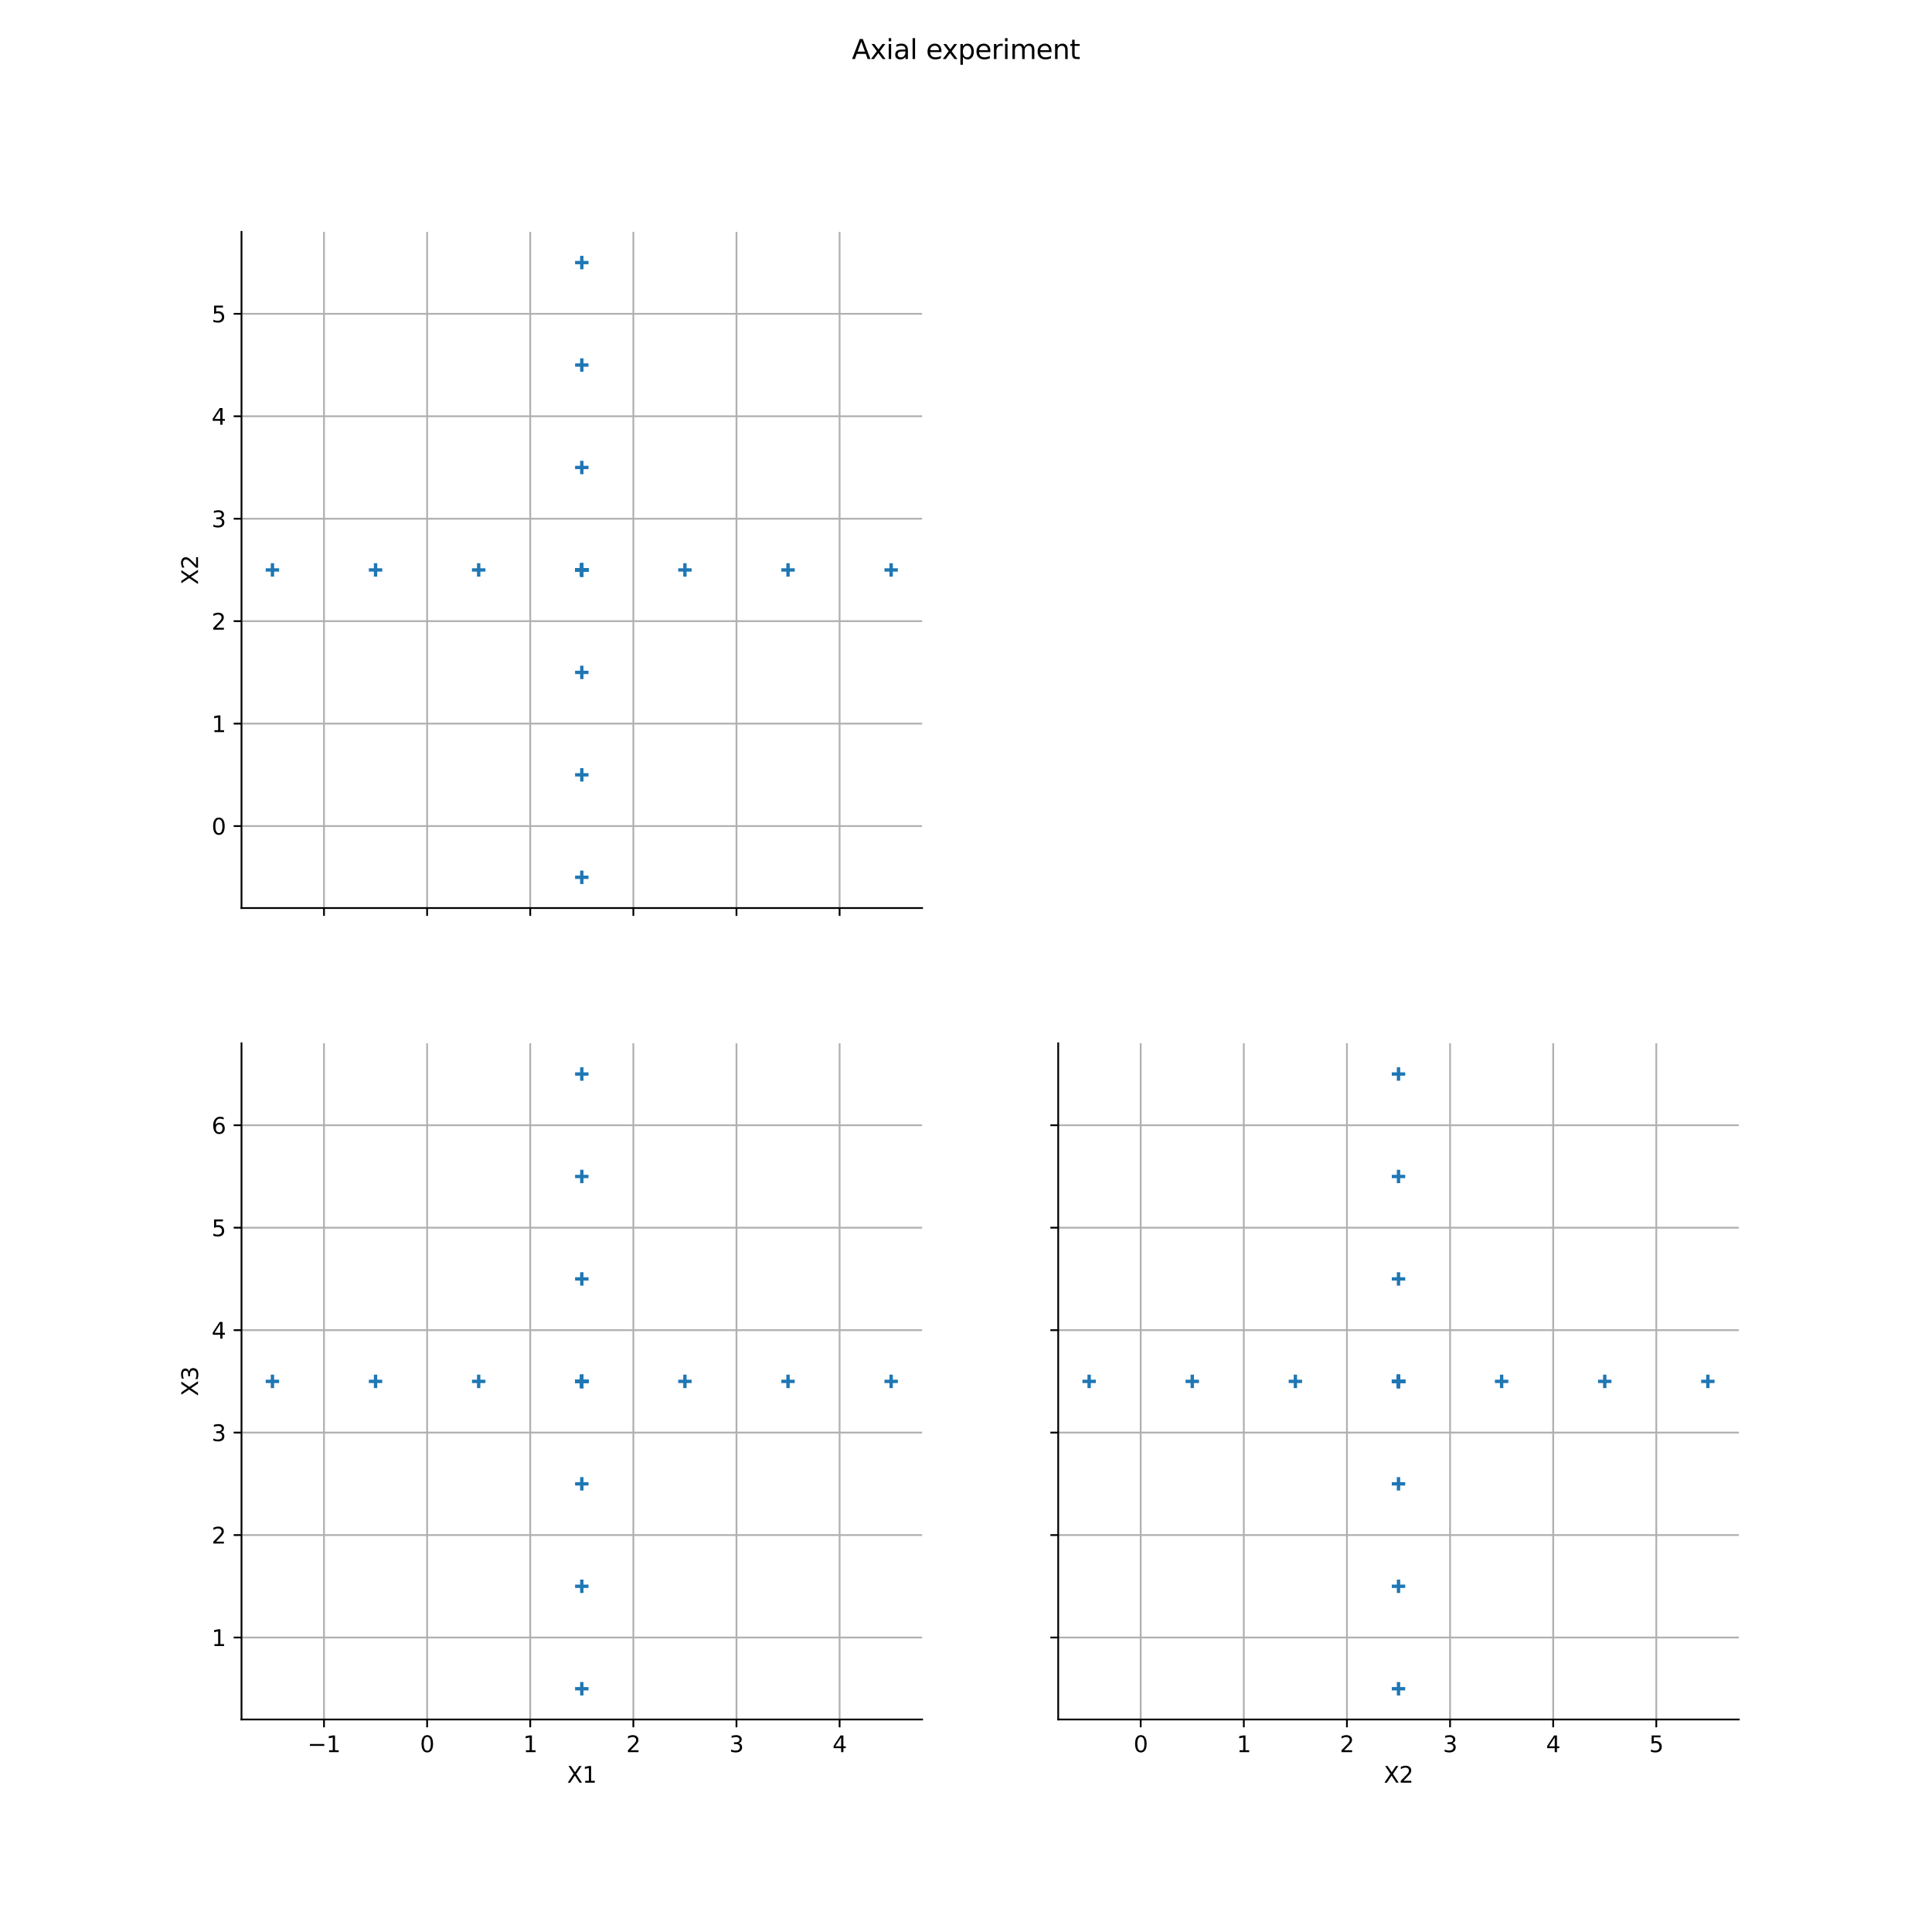 <?xml version="1.0" encoding="utf-8" standalone="no"?>
<!DOCTYPE svg PUBLIC "-//W3C//DTD SVG 1.1//EN"
  "http://www.w3.org/Graphics/SVG/1.1/DTD/svg11.dtd">
<svg xmlns:xlink="http://www.w3.org/1999/xlink" width="864pt" height="864pt" viewBox="0 0 864 864" xmlns="http://www.w3.org/2000/svg" version="1.1">
 <defs>
  <style type="text/css">*{stroke-linejoin: round; stroke-linecap: butt}</style>
 </defs>
 <g id="figure_1">
  <g id="patch_1">
   <path d="M 0 864 
L 864 864 
L 864 0 
L 0 0 
z
" style="fill: #ffffff"/>
  </g>
  <g id="axes_1">
   <g id="patch_2">
    <path d="M 108 406.08 
L 412.364 406.08 
L 412.364 103.68 
L 108 103.68 
z
" style="fill: #ffffff"/>
   </g>
   <g id="matplotlib.axis_1">
    <g id="xtick_1">
     <g id="line2d_1">
      <path d="M 144.893 406.08 
L 144.893 103.68 
" clip-path="url(#pe21dec54ac)" style="fill: none; stroke: #b0b0b0; stroke-width: 0.8; stroke-linecap: square"/>
     </g>
     <g id="line2d_2">
      <defs>
       <path id="m3ed7a182bb" d="M 0 0 
L 0 3.5 
" style="stroke: #000000; stroke-width: 0.8"/>
      </defs>
      <g>
       <use xlink:href="#m3ed7a182bb" x="144.893" y="406.08" style="stroke: #000000; stroke-width: 0.8"/>
      </g>
     </g>
    </g>
    <g id="xtick_2">
     <g id="line2d_3">
      <path d="M 191.008 406.08 
L 191.008 103.68 
" clip-path="url(#pe21dec54ac)" style="fill: none; stroke: #b0b0b0; stroke-width: 0.8; stroke-linecap: square"/>
     </g>
     <g id="line2d_4">
      <g>
       <use xlink:href="#m3ed7a182bb" x="191.008" y="406.08" style="stroke: #000000; stroke-width: 0.8"/>
      </g>
     </g>
    </g>
    <g id="xtick_3">
     <g id="line2d_5">
      <path d="M 237.124 406.08 
L 237.124 103.68 
" clip-path="url(#pe21dec54ac)" style="fill: none; stroke: #b0b0b0; stroke-width: 0.8; stroke-linecap: square"/>
     </g>
     <g id="line2d_6">
      <g>
       <use xlink:href="#m3ed7a182bb" x="237.124" y="406.08" style="stroke: #000000; stroke-width: 0.8"/>
      </g>
     </g>
    </g>
    <g id="xtick_4">
     <g id="line2d_7">
      <path d="M 283.24 406.08 
L 283.24 103.68 
" clip-path="url(#pe21dec54ac)" style="fill: none; stroke: #b0b0b0; stroke-width: 0.8; stroke-linecap: square"/>
     </g>
     <g id="line2d_8">
      <g>
       <use xlink:href="#m3ed7a182bb" x="283.24" y="406.08" style="stroke: #000000; stroke-width: 0.8"/>
      </g>
     </g>
    </g>
    <g id="xtick_5">
     <g id="line2d_9">
      <path d="M 329.355 406.08 
L 329.355 103.68 
" clip-path="url(#pe21dec54ac)" style="fill: none; stroke: #b0b0b0; stroke-width: 0.8; stroke-linecap: square"/>
     </g>
     <g id="line2d_10">
      <g>
       <use xlink:href="#m3ed7a182bb" x="329.355" y="406.08" style="stroke: #000000; stroke-width: 0.8"/>
      </g>
     </g>
    </g>
    <g id="xtick_6">
     <g id="line2d_11">
      <path d="M 375.471 406.08 
L 375.471 103.68 
" clip-path="url(#pe21dec54ac)" style="fill: none; stroke: #b0b0b0; stroke-width: 0.8; stroke-linecap: square"/>
     </g>
     <g id="line2d_12">
      <g>
       <use xlink:href="#m3ed7a182bb" x="375.471" y="406.08" style="stroke: #000000; stroke-width: 0.8"/>
      </g>
     </g>
    </g>
   </g>
   <g id="matplotlib.axis_2">
    <g id="ytick_1">
     <g id="line2d_13">
      <path d="M 108 369.425 
L 412.364 369.425 
" clip-path="url(#pe21dec54ac)" style="fill: none; stroke: #b0b0b0; stroke-width: 0.8; stroke-linecap: square"/>
     </g>
     <g id="line2d_14">
      <defs>
       <path id="ma40153247e" d="M 0 0 
L -3.5 0 
" style="stroke: #000000; stroke-width: 0.8"/>
      </defs>
      <g>
       <use xlink:href="#ma40153247e" x="108" y="369.425" style="stroke: #000000; stroke-width: 0.8"/>
      </g>
     </g>
     <g id="text_1">
      <!-- 0 -->
      <g transform="translate(94.638 373.225) scale(0.1 -0.1)">
       <defs>
        <path id="DejaVuSans-30" d="M 2034 4250 
Q 1547 4250 1301 3770 
Q 1056 3291 1056 2328 
Q 1056 1369 1301 889 
Q 1547 409 2034 409 
Q 2525 409 2770 889 
Q 3016 1369 3016 2328 
Q 3016 3291 2770 3770 
Q 2525 4250 2034 4250 
z
M 2034 4750 
Q 2819 4750 3233 4129 
Q 3647 3509 3647 2328 
Q 3647 1150 3233 529 
Q 2819 -91 2034 -91 
Q 1250 -91 836 529 
Q 422 1150 422 2328 
Q 422 3509 836 4129 
Q 1250 4750 2034 4750 
z
" transform="scale(0.016)"/>
       </defs>
       <use xlink:href="#DejaVuSans-30"/>
      </g>
     </g>
    </g>
    <g id="ytick_2">
     <g id="line2d_15">
      <path d="M 108 323.607 
L 412.364 323.607 
" clip-path="url(#pe21dec54ac)" style="fill: none; stroke: #b0b0b0; stroke-width: 0.8; stroke-linecap: square"/>
     </g>
     <g id="line2d_16">
      <g>
       <use xlink:href="#ma40153247e" x="108" y="323.607" style="stroke: #000000; stroke-width: 0.8"/>
      </g>
     </g>
     <g id="text_2">
      <!-- 1 -->
      <g transform="translate(94.638 327.406) scale(0.1 -0.1)">
       <defs>
        <path id="DejaVuSans-31" d="M 794 531 
L 1825 531 
L 1825 4091 
L 703 3866 
L 703 4441 
L 1819 4666 
L 2450 4666 
L 2450 531 
L 3481 531 
L 3481 0 
L 794 0 
L 794 531 
z
" transform="scale(0.016)"/>
       </defs>
       <use xlink:href="#DejaVuSans-31"/>
      </g>
     </g>
    </g>
    <g id="ytick_3">
     <g id="line2d_17">
      <path d="M 108 277.789 
L 412.364 277.789 
" clip-path="url(#pe21dec54ac)" style="fill: none; stroke: #b0b0b0; stroke-width: 0.8; stroke-linecap: square"/>
     </g>
     <g id="line2d_18">
      <g>
       <use xlink:href="#ma40153247e" x="108" y="277.789" style="stroke: #000000; stroke-width: 0.8"/>
      </g>
     </g>
     <g id="text_3">
      <!-- 2 -->
      <g transform="translate(94.638 281.588) scale(0.1 -0.1)">
       <defs>
        <path id="DejaVuSans-32" d="M 1228 531 
L 3431 531 
L 3431 0 
L 469 0 
L 469 531 
Q 828 903 1448 1529 
Q 2069 2156 2228 2338 
Q 2531 2678 2651 2914 
Q 2772 3150 2772 3378 
Q 2772 3750 2511 3984 
Q 2250 4219 1831 4219 
Q 1534 4219 1204 4116 
Q 875 4013 500 3803 
L 500 4441 
Q 881 4594 1212 4672 
Q 1544 4750 1819 4750 
Q 2544 4750 2975 4387 
Q 3406 4025 3406 3419 
Q 3406 3131 3298 2873 
Q 3191 2616 2906 2266 
Q 2828 2175 2409 1742 
Q 1991 1309 1228 531 
z
" transform="scale(0.016)"/>
       </defs>
       <use xlink:href="#DejaVuSans-32"/>
      </g>
     </g>
    </g>
    <g id="ytick_4">
     <g id="line2d_19">
      <path d="M 108 231.971 
L 412.364 231.971 
" clip-path="url(#pe21dec54ac)" style="fill: none; stroke: #b0b0b0; stroke-width: 0.8; stroke-linecap: square"/>
     </g>
     <g id="line2d_20">
      <g>
       <use xlink:href="#ma40153247e" x="108" y="231.971" style="stroke: #000000; stroke-width: 0.8"/>
      </g>
     </g>
     <g id="text_4">
      <!-- 3 -->
      <g transform="translate(94.638 235.77) scale(0.1 -0.1)">
       <defs>
        <path id="DejaVuSans-33" d="M 2597 2516 
Q 3050 2419 3304 2112 
Q 3559 1806 3559 1356 
Q 3559 666 3084 287 
Q 2609 -91 1734 -91 
Q 1441 -91 1130 -33 
Q 819 25 488 141 
L 488 750 
Q 750 597 1062 519 
Q 1375 441 1716 441 
Q 2309 441 2620 675 
Q 2931 909 2931 1356 
Q 2931 1769 2642 2001 
Q 2353 2234 1838 2234 
L 1294 2234 
L 1294 2753 
L 1863 2753 
Q 2328 2753 2575 2939 
Q 2822 3125 2822 3475 
Q 2822 3834 2567 4026 
Q 2313 4219 1838 4219 
Q 1578 4219 1281 4162 
Q 984 4106 628 3988 
L 628 4550 
Q 988 4650 1302 4700 
Q 1616 4750 1894 4750 
Q 2613 4750 3031 4423 
Q 3450 4097 3450 3541 
Q 3450 3153 3228 2886 
Q 3006 2619 2597 2516 
z
" transform="scale(0.016)"/>
       </defs>
       <use xlink:href="#DejaVuSans-33"/>
      </g>
     </g>
    </g>
    <g id="ytick_5">
     <g id="line2d_21">
      <path d="M 108 186.153 
L 412.364 186.153 
" clip-path="url(#pe21dec54ac)" style="fill: none; stroke: #b0b0b0; stroke-width: 0.8; stroke-linecap: square"/>
     </g>
     <g id="line2d_22">
      <g>
       <use xlink:href="#ma40153247e" x="108" y="186.153" style="stroke: #000000; stroke-width: 0.8"/>
      </g>
     </g>
     <g id="text_5">
      <!-- 4 -->
      <g transform="translate(94.638 189.952) scale(0.1 -0.1)">
       <defs>
        <path id="DejaVuSans-34" d="M 2419 4116 
L 825 1625 
L 2419 1625 
L 2419 4116 
z
M 2253 4666 
L 3047 4666 
L 3047 1625 
L 3713 1625 
L 3713 1100 
L 3047 1100 
L 3047 0 
L 2419 0 
L 2419 1100 
L 313 1100 
L 313 1709 
L 2253 4666 
z
" transform="scale(0.016)"/>
       </defs>
       <use xlink:href="#DejaVuSans-34"/>
      </g>
     </g>
    </g>
    <g id="ytick_6">
     <g id="line2d_23">
      <path d="M 108 140.335 
L 412.364 140.335 
" clip-path="url(#pe21dec54ac)" style="fill: none; stroke: #b0b0b0; stroke-width: 0.8; stroke-linecap: square"/>
     </g>
     <g id="line2d_24">
      <g>
       <use xlink:href="#ma40153247e" x="108" y="140.335" style="stroke: #000000; stroke-width: 0.8"/>
      </g>
     </g>
     <g id="text_6">
      <!-- 5 -->
      <g transform="translate(94.638 144.134) scale(0.1 -0.1)">
       <defs>
        <path id="DejaVuSans-35" d="M 691 4666 
L 3169 4666 
L 3169 4134 
L 1269 4134 
L 1269 2991 
Q 1406 3038 1543 3061 
Q 1681 3084 1819 3084 
Q 2600 3084 3056 2656 
Q 3513 2228 3513 1497 
Q 3513 744 3044 326 
Q 2575 -91 1722 -91 
Q 1428 -91 1123 -41 
Q 819 9 494 109 
L 494 744 
Q 775 591 1075 516 
Q 1375 441 1709 441 
Q 2250 441 2565 725 
Q 2881 1009 2881 1497 
Q 2881 1984 2565 2268 
Q 2250 2553 1709 2553 
Q 1456 2553 1204 2497 
Q 953 2441 691 2322 
L 691 4666 
z
" transform="scale(0.016)"/>
       </defs>
       <use xlink:href="#DejaVuSans-35"/>
      </g>
     </g>
    </g>
    <g id="text_7">
     <!-- X2 -->
     <g transform="translate(88.558 261.486) rotate(-90) scale(0.1 -0.1)">
      <defs>
       <path id="DejaVuSans-58" d="M 403 4666 
L 1081 4666 
L 2241 2931 
L 3406 4666 
L 4084 4666 
L 2584 2425 
L 4184 0 
L 3506 0 
L 2194 1984 
L 872 0 
L 191 0 
L 1856 2491 
L 403 4666 
z
" transform="scale(0.016)"/>
      </defs>
      <use xlink:href="#DejaVuSans-58"/>
      <use xlink:href="#DejaVuSans-32" transform="translate(68.506 0)"/>
     </g>
    </g>
   </g>
   <g id="PathCollection_1">
    <defs>
     <path id="mf03d27a4bc" d="M -3 0 
L 3 0 
M 0 3 
L 0 -3 
" style="stroke: #1f77b4; stroke-width: 1.5"/>
    </defs>
    <g clip-path="url(#pe21dec54ac)">
     <use xlink:href="#mf03d27a4bc" x="260.182" y="254.88" style="fill: #1f77b4; stroke: #1f77b4; stroke-width: 1.5"/>
     <use xlink:href="#mf03d27a4bc" x="306.298" y="254.88" style="fill: #1f77b4; stroke: #1f77b4; stroke-width: 1.5"/>
     <use xlink:href="#mf03d27a4bc" x="214.066" y="254.88" style="fill: #1f77b4; stroke: #1f77b4; stroke-width: 1.5"/>
     <use xlink:href="#mf03d27a4bc" x="260.182" y="209.062" style="fill: #1f77b4; stroke: #1f77b4; stroke-width: 1.5"/>
     <use xlink:href="#mf03d27a4bc" x="260.182" y="300.698" style="fill: #1f77b4; stroke: #1f77b4; stroke-width: 1.5"/>
     <use xlink:href="#mf03d27a4bc" x="260.182" y="254.88" style="fill: #1f77b4; stroke: #1f77b4; stroke-width: 1.5"/>
     <use xlink:href="#mf03d27a4bc" x="260.182" y="254.88" style="fill: #1f77b4; stroke: #1f77b4; stroke-width: 1.5"/>
     <use xlink:href="#mf03d27a4bc" x="352.413" y="254.88" style="fill: #1f77b4; stroke: #1f77b4; stroke-width: 1.5"/>
     <use xlink:href="#mf03d27a4bc" x="167.95" y="254.88" style="fill: #1f77b4; stroke: #1f77b4; stroke-width: 1.5"/>
     <use xlink:href="#mf03d27a4bc" x="260.182" y="163.244" style="fill: #1f77b4; stroke: #1f77b4; stroke-width: 1.5"/>
     <use xlink:href="#mf03d27a4bc" x="260.182" y="346.516" style="fill: #1f77b4; stroke: #1f77b4; stroke-width: 1.5"/>
     <use xlink:href="#mf03d27a4bc" x="260.182" y="254.88" style="fill: #1f77b4; stroke: #1f77b4; stroke-width: 1.5"/>
     <use xlink:href="#mf03d27a4bc" x="260.182" y="254.88" style="fill: #1f77b4; stroke: #1f77b4; stroke-width: 1.5"/>
     <use xlink:href="#mf03d27a4bc" x="398.529" y="254.88" style="fill: #1f77b4; stroke: #1f77b4; stroke-width: 1.5"/>
     <use xlink:href="#mf03d27a4bc" x="121.835" y="254.88" style="fill: #1f77b4; stroke: #1f77b4; stroke-width: 1.5"/>
     <use xlink:href="#mf03d27a4bc" x="260.182" y="117.425" style="fill: #1f77b4; stroke: #1f77b4; stroke-width: 1.5"/>
     <use xlink:href="#mf03d27a4bc" x="260.182" y="392.335" style="fill: #1f77b4; stroke: #1f77b4; stroke-width: 1.5"/>
     <use xlink:href="#mf03d27a4bc" x="260.182" y="254.88" style="fill: #1f77b4; stroke: #1f77b4; stroke-width: 1.5"/>
     <use xlink:href="#mf03d27a4bc" x="260.182" y="254.88" style="fill: #1f77b4; stroke: #1f77b4; stroke-width: 1.5"/>
    </g>
   </g>
   <g id="patch_3">
    <path d="M 108 406.08 
L 108 103.68 
" style="fill: none; stroke: #000000; stroke-width: 0.8; stroke-linejoin: miter; stroke-linecap: square"/>
   </g>
   <g id="patch_4">
    <path d="M 108 406.08 
L 412.364 406.08 
" style="fill: none; stroke: #000000; stroke-width: 0.8; stroke-linejoin: miter; stroke-linecap: square"/>
   </g>
  </g>
  <g id="axes_2"/>
  <g id="axes_3">
   <g id="patch_5">
    <path d="M 108 768.96 
L 412.364 768.96 
L 412.364 466.56 
L 108 466.56 
z
" style="fill: #ffffff"/>
   </g>
   <g id="matplotlib.axis_3">
    <g id="xtick_7">
     <g id="line2d_25">
      <path d="M 144.893 768.96 
L 144.893 466.56 
" clip-path="url(#pafd3ba0d58)" style="fill: none; stroke: #b0b0b0; stroke-width: 0.8; stroke-linecap: square"/>
     </g>
     <g id="line2d_26">
      <g>
       <use xlink:href="#m3ed7a182bb" x="144.893" y="768.96" style="stroke: #000000; stroke-width: 0.8"/>
      </g>
     </g>
     <g id="text_8">
      <!-- −1 -->
      <g transform="translate(137.521 783.558) scale(0.1 -0.1)">
       <defs>
        <path id="DejaVuSans-2212" d="M 678 2272 
L 4684 2272 
L 4684 1741 
L 678 1741 
L 678 2272 
z
" transform="scale(0.016)"/>
       </defs>
       <use xlink:href="#DejaVuSans-2212"/>
       <use xlink:href="#DejaVuSans-31" transform="translate(83.789 0)"/>
      </g>
     </g>
    </g>
    <g id="xtick_8">
     <g id="line2d_27">
      <path d="M 191.008 768.96 
L 191.008 466.56 
" clip-path="url(#pafd3ba0d58)" style="fill: none; stroke: #b0b0b0; stroke-width: 0.8; stroke-linecap: square"/>
     </g>
     <g id="line2d_28">
      <g>
       <use xlink:href="#m3ed7a182bb" x="191.008" y="768.96" style="stroke: #000000; stroke-width: 0.8"/>
      </g>
     </g>
     <g id="text_9">
      <!-- 0 -->
      <g transform="translate(187.827 783.558) scale(0.1 -0.1)">
       <use xlink:href="#DejaVuSans-30"/>
      </g>
     </g>
    </g>
    <g id="xtick_9">
     <g id="line2d_29">
      <path d="M 237.124 768.96 
L 237.124 466.56 
" clip-path="url(#pafd3ba0d58)" style="fill: none; stroke: #b0b0b0; stroke-width: 0.8; stroke-linecap: square"/>
     </g>
     <g id="line2d_30">
      <g>
       <use xlink:href="#m3ed7a182bb" x="237.124" y="768.96" style="stroke: #000000; stroke-width: 0.8"/>
      </g>
     </g>
     <g id="text_10">
      <!-- 1 -->
      <g transform="translate(233.943 783.558) scale(0.1 -0.1)">
       <use xlink:href="#DejaVuSans-31"/>
      </g>
     </g>
    </g>
    <g id="xtick_10">
     <g id="line2d_31">
      <path d="M 283.24 768.96 
L 283.24 466.56 
" clip-path="url(#pafd3ba0d58)" style="fill: none; stroke: #b0b0b0; stroke-width: 0.8; stroke-linecap: square"/>
     </g>
     <g id="line2d_32">
      <g>
       <use xlink:href="#m3ed7a182bb" x="283.24" y="768.96" style="stroke: #000000; stroke-width: 0.8"/>
      </g>
     </g>
     <g id="text_11">
      <!-- 2 -->
      <g transform="translate(280.058 783.558) scale(0.1 -0.1)">
       <use xlink:href="#DejaVuSans-32"/>
      </g>
     </g>
    </g>
    <g id="xtick_11">
     <g id="line2d_33">
      <path d="M 329.355 768.96 
L 329.355 466.56 
" clip-path="url(#pafd3ba0d58)" style="fill: none; stroke: #b0b0b0; stroke-width: 0.8; stroke-linecap: square"/>
     </g>
     <g id="line2d_34">
      <g>
       <use xlink:href="#m3ed7a182bb" x="329.355" y="768.96" style="stroke: #000000; stroke-width: 0.8"/>
      </g>
     </g>
     <g id="text_12">
      <!-- 3 -->
      <g transform="translate(326.174 783.558) scale(0.1 -0.1)">
       <use xlink:href="#DejaVuSans-33"/>
      </g>
     </g>
    </g>
    <g id="xtick_12">
     <g id="line2d_35">
      <path d="M 375.471 768.96 
L 375.471 466.56 
" clip-path="url(#pafd3ba0d58)" style="fill: none; stroke: #b0b0b0; stroke-width: 0.8; stroke-linecap: square"/>
     </g>
     <g id="line2d_36">
      <g>
       <use xlink:href="#m3ed7a182bb" x="375.471" y="768.96" style="stroke: #000000; stroke-width: 0.8"/>
      </g>
     </g>
     <g id="text_13">
      <!-- 4 -->
      <g transform="translate(372.29 783.558) scale(0.1 -0.1)">
       <use xlink:href="#DejaVuSans-34"/>
      </g>
     </g>
    </g>
    <g id="text_14">
     <!-- X1 -->
     <g transform="translate(253.576 797.237) scale(0.1 -0.1)">
      <use xlink:href="#DejaVuSans-58"/>
      <use xlink:href="#DejaVuSans-31" transform="translate(68.506 0)"/>
     </g>
    </g>
   </g>
   <g id="matplotlib.axis_4">
    <g id="ytick_7">
     <g id="line2d_37">
      <path d="M 108 732.305 
L 412.364 732.305 
" clip-path="url(#pafd3ba0d58)" style="fill: none; stroke: #b0b0b0; stroke-width: 0.8; stroke-linecap: square"/>
     </g>
     <g id="line2d_38">
      <g>
       <use xlink:href="#ma40153247e" x="108" y="732.305" style="stroke: #000000; stroke-width: 0.8"/>
      </g>
     </g>
     <g id="text_15">
      <!-- 1 -->
      <g transform="translate(94.638 736.105) scale(0.1 -0.1)">
       <use xlink:href="#DejaVuSans-31"/>
      </g>
     </g>
    </g>
    <g id="ytick_8">
     <g id="line2d_39">
      <path d="M 108 686.487 
L 412.364 686.487 
" clip-path="url(#pafd3ba0d58)" style="fill: none; stroke: #b0b0b0; stroke-width: 0.8; stroke-linecap: square"/>
     </g>
     <g id="line2d_40">
      <g>
       <use xlink:href="#ma40153247e" x="108" y="686.487" style="stroke: #000000; stroke-width: 0.8"/>
      </g>
     </g>
     <g id="text_16">
      <!-- 2 -->
      <g transform="translate(94.638 690.286) scale(0.1 -0.1)">
       <use xlink:href="#DejaVuSans-32"/>
      </g>
     </g>
    </g>
    <g id="ytick_9">
     <g id="line2d_41">
      <path d="M 108 640.669 
L 412.364 640.669 
" clip-path="url(#pafd3ba0d58)" style="fill: none; stroke: #b0b0b0; stroke-width: 0.8; stroke-linecap: square"/>
     </g>
     <g id="line2d_42">
      <g>
       <use xlink:href="#ma40153247e" x="108" y="640.669" style="stroke: #000000; stroke-width: 0.8"/>
      </g>
     </g>
     <g id="text_17">
      <!-- 3 -->
      <g transform="translate(94.638 644.468) scale(0.1 -0.1)">
       <use xlink:href="#DejaVuSans-33"/>
      </g>
     </g>
    </g>
    <g id="ytick_10">
     <g id="line2d_43">
      <path d="M 108 594.851 
L 412.364 594.851 
" clip-path="url(#pafd3ba0d58)" style="fill: none; stroke: #b0b0b0; stroke-width: 0.8; stroke-linecap: square"/>
     </g>
     <g id="line2d_44">
      <g>
       <use xlink:href="#ma40153247e" x="108" y="594.851" style="stroke: #000000; stroke-width: 0.8"/>
      </g>
     </g>
     <g id="text_18">
      <!-- 4 -->
      <g transform="translate(94.638 598.65) scale(0.1 -0.1)">
       <use xlink:href="#DejaVuSans-34"/>
      </g>
     </g>
    </g>
    <g id="ytick_11">
     <g id="line2d_45">
      <path d="M 108 549.033 
L 412.364 549.033 
" clip-path="url(#pafd3ba0d58)" style="fill: none; stroke: #b0b0b0; stroke-width: 0.8; stroke-linecap: square"/>
     </g>
     <g id="line2d_46">
      <g>
       <use xlink:href="#ma40153247e" x="108" y="549.033" style="stroke: #000000; stroke-width: 0.8"/>
      </g>
     </g>
     <g id="text_19">
      <!-- 5 -->
      <g transform="translate(94.638 552.832) scale(0.1 -0.1)">
       <use xlink:href="#DejaVuSans-35"/>
      </g>
     </g>
    </g>
    <g id="ytick_12">
     <g id="line2d_47">
      <path d="M 108 503.215 
L 412.364 503.215 
" clip-path="url(#pafd3ba0d58)" style="fill: none; stroke: #b0b0b0; stroke-width: 0.8; stroke-linecap: square"/>
     </g>
     <g id="line2d_48">
      <g>
       <use xlink:href="#ma40153247e" x="108" y="503.215" style="stroke: #000000; stroke-width: 0.8"/>
      </g>
     </g>
     <g id="text_20">
      <!-- 6 -->
      <g transform="translate(94.638 507.014) scale(0.1 -0.1)">
       <defs>
        <path id="DejaVuSans-36" d="M 2113 2584 
Q 1688 2584 1439 2293 
Q 1191 2003 1191 1497 
Q 1191 994 1439 701 
Q 1688 409 2113 409 
Q 2538 409 2786 701 
Q 3034 994 3034 1497 
Q 3034 2003 2786 2293 
Q 2538 2584 2113 2584 
z
M 3366 4563 
L 3366 3988 
Q 3128 4100 2886 4159 
Q 2644 4219 2406 4219 
Q 1781 4219 1451 3797 
Q 1122 3375 1075 2522 
Q 1259 2794 1537 2939 
Q 1816 3084 2150 3084 
Q 2853 3084 3261 2657 
Q 3669 2231 3669 1497 
Q 3669 778 3244 343 
Q 2819 -91 2113 -91 
Q 1303 -91 875 529 
Q 447 1150 447 2328 
Q 447 3434 972 4092 
Q 1497 4750 2381 4750 
Q 2619 4750 2861 4703 
Q 3103 4656 3366 4563 
z
" transform="scale(0.016)"/>
       </defs>
       <use xlink:href="#DejaVuSans-36"/>
      </g>
     </g>
    </g>
    <g id="text_21">
     <!-- X3 -->
     <g transform="translate(88.558 624.366) rotate(-90) scale(0.1 -0.1)">
      <use xlink:href="#DejaVuSans-58"/>
      <use xlink:href="#DejaVuSans-33" transform="translate(68.506 0)"/>
     </g>
    </g>
   </g>
   <g id="PathCollection_2">
    <g clip-path="url(#pafd3ba0d58)">
     <use xlink:href="#mf03d27a4bc" x="260.182" y="617.76" style="fill: #1f77b4; stroke: #1f77b4; stroke-width: 1.5"/>
     <use xlink:href="#mf03d27a4bc" x="306.298" y="617.76" style="fill: #1f77b4; stroke: #1f77b4; stroke-width: 1.5"/>
     <use xlink:href="#mf03d27a4bc" x="214.066" y="617.76" style="fill: #1f77b4; stroke: #1f77b4; stroke-width: 1.5"/>
     <use xlink:href="#mf03d27a4bc" x="260.182" y="617.76" style="fill: #1f77b4; stroke: #1f77b4; stroke-width: 1.5"/>
     <use xlink:href="#mf03d27a4bc" x="260.182" y="617.76" style="fill: #1f77b4; stroke: #1f77b4; stroke-width: 1.5"/>
     <use xlink:href="#mf03d27a4bc" x="260.182" y="571.942" style="fill: #1f77b4; stroke: #1f77b4; stroke-width: 1.5"/>
     <use xlink:href="#mf03d27a4bc" x="260.182" y="663.578" style="fill: #1f77b4; stroke: #1f77b4; stroke-width: 1.5"/>
     <use xlink:href="#mf03d27a4bc" x="352.413" y="617.76" style="fill: #1f77b4; stroke: #1f77b4; stroke-width: 1.5"/>
     <use xlink:href="#mf03d27a4bc" x="167.95" y="617.76" style="fill: #1f77b4; stroke: #1f77b4; stroke-width: 1.5"/>
     <use xlink:href="#mf03d27a4bc" x="260.182" y="617.76" style="fill: #1f77b4; stroke: #1f77b4; stroke-width: 1.5"/>
     <use xlink:href="#mf03d27a4bc" x="260.182" y="617.76" style="fill: #1f77b4; stroke: #1f77b4; stroke-width: 1.5"/>
     <use xlink:href="#mf03d27a4bc" x="260.182" y="526.124" style="fill: #1f77b4; stroke: #1f77b4; stroke-width: 1.5"/>
     <use xlink:href="#mf03d27a4bc" x="260.182" y="709.396" style="fill: #1f77b4; stroke: #1f77b4; stroke-width: 1.5"/>
     <use xlink:href="#mf03d27a4bc" x="398.529" y="617.76" style="fill: #1f77b4; stroke: #1f77b4; stroke-width: 1.5"/>
     <use xlink:href="#mf03d27a4bc" x="121.835" y="617.76" style="fill: #1f77b4; stroke: #1f77b4; stroke-width: 1.5"/>
     <use xlink:href="#mf03d27a4bc" x="260.182" y="617.76" style="fill: #1f77b4; stroke: #1f77b4; stroke-width: 1.5"/>
     <use xlink:href="#mf03d27a4bc" x="260.182" y="617.76" style="fill: #1f77b4; stroke: #1f77b4; stroke-width: 1.5"/>
     <use xlink:href="#mf03d27a4bc" x="260.182" y="480.305" style="fill: #1f77b4; stroke: #1f77b4; stroke-width: 1.5"/>
     <use xlink:href="#mf03d27a4bc" x="260.182" y="755.215" style="fill: #1f77b4; stroke: #1f77b4; stroke-width: 1.5"/>
    </g>
   </g>
   <g id="patch_6">
    <path d="M 108 768.96 
L 108 466.56 
" style="fill: none; stroke: #000000; stroke-width: 0.8; stroke-linejoin: miter; stroke-linecap: square"/>
   </g>
   <g id="patch_7">
    <path d="M 108 768.96 
L 412.364 768.96 
" style="fill: none; stroke: #000000; stroke-width: 0.8; stroke-linejoin: miter; stroke-linecap: square"/>
   </g>
  </g>
  <g id="axes_4">
   <g id="patch_8">
    <path d="M 473.236 768.96 
L 777.6 768.96 
L 777.6 466.56 
L 473.236 466.56 
z
" style="fill: #ffffff"/>
   </g>
   <g id="matplotlib.axis_5">
    <g id="xtick_13">
     <g id="line2d_49">
      <path d="M 510.129 768.96 
L 510.129 466.56 
" clip-path="url(#p7719e4d258)" style="fill: none; stroke: #b0b0b0; stroke-width: 0.8; stroke-linecap: square"/>
     </g>
     <g id="line2d_50">
      <g>
       <use xlink:href="#m3ed7a182bb" x="510.129" y="768.96" style="stroke: #000000; stroke-width: 0.8"/>
      </g>
     </g>
     <g id="text_22">
      <!-- 0 -->
      <g transform="translate(506.948 783.558) scale(0.1 -0.1)">
       <use xlink:href="#DejaVuSans-30"/>
      </g>
     </g>
    </g>
    <g id="xtick_14">
     <g id="line2d_51">
      <path d="M 556.245 768.96 
L 556.245 466.56 
" clip-path="url(#p7719e4d258)" style="fill: none; stroke: #b0b0b0; stroke-width: 0.8; stroke-linecap: square"/>
     </g>
     <g id="line2d_52">
      <g>
       <use xlink:href="#m3ed7a182bb" x="556.245" y="768.96" style="stroke: #000000; stroke-width: 0.8"/>
      </g>
     </g>
     <g id="text_23">
      <!-- 1 -->
      <g transform="translate(553.063 783.558) scale(0.1 -0.1)">
       <use xlink:href="#DejaVuSans-31"/>
      </g>
     </g>
    </g>
    <g id="xtick_15">
     <g id="line2d_53">
      <path d="M 602.36 768.96 
L 602.36 466.56 
" clip-path="url(#p7719e4d258)" style="fill: none; stroke: #b0b0b0; stroke-width: 0.8; stroke-linecap: square"/>
     </g>
     <g id="line2d_54">
      <g>
       <use xlink:href="#m3ed7a182bb" x="602.36" y="768.96" style="stroke: #000000; stroke-width: 0.8"/>
      </g>
     </g>
     <g id="text_24">
      <!-- 2 -->
      <g transform="translate(599.179 783.558) scale(0.1 -0.1)">
       <use xlink:href="#DejaVuSans-32"/>
      </g>
     </g>
    </g>
    <g id="xtick_16">
     <g id="line2d_55">
      <path d="M 648.476 768.96 
L 648.476 466.56 
" clip-path="url(#p7719e4d258)" style="fill: none; stroke: #b0b0b0; stroke-width: 0.8; stroke-linecap: square"/>
     </g>
     <g id="line2d_56">
      <g>
       <use xlink:href="#m3ed7a182bb" x="648.476" y="768.96" style="stroke: #000000; stroke-width: 0.8"/>
      </g>
     </g>
     <g id="text_25">
      <!-- 3 -->
      <g transform="translate(645.295 783.558) scale(0.1 -0.1)">
       <use xlink:href="#DejaVuSans-33"/>
      </g>
     </g>
    </g>
    <g id="xtick_17">
     <g id="line2d_57">
      <path d="M 694.592 768.96 
L 694.592 466.56 
" clip-path="url(#p7719e4d258)" style="fill: none; stroke: #b0b0b0; stroke-width: 0.8; stroke-linecap: square"/>
     </g>
     <g id="line2d_58">
      <g>
       <use xlink:href="#m3ed7a182bb" x="694.592" y="768.96" style="stroke: #000000; stroke-width: 0.8"/>
      </g>
     </g>
     <g id="text_26">
      <!-- 4 -->
      <g transform="translate(691.41 783.558) scale(0.1 -0.1)">
       <use xlink:href="#DejaVuSans-34"/>
      </g>
     </g>
    </g>
    <g id="xtick_18">
     <g id="line2d_59">
      <path d="M 740.707 768.96 
L 740.707 466.56 
" clip-path="url(#p7719e4d258)" style="fill: none; stroke: #b0b0b0; stroke-width: 0.8; stroke-linecap: square"/>
     </g>
     <g id="line2d_60">
      <g>
       <use xlink:href="#m3ed7a182bb" x="740.707" y="768.96" style="stroke: #000000; stroke-width: 0.8"/>
      </g>
     </g>
     <g id="text_27">
      <!-- 5 -->
      <g transform="translate(737.526 783.558) scale(0.1 -0.1)">
       <use xlink:href="#DejaVuSans-35"/>
      </g>
     </g>
    </g>
    <g id="text_28">
     <!-- X2 -->
     <g transform="translate(618.812 797.237) scale(0.1 -0.1)">
      <use xlink:href="#DejaVuSans-58"/>
      <use xlink:href="#DejaVuSans-32" transform="translate(68.506 0)"/>
     </g>
    </g>
   </g>
   <g id="matplotlib.axis_6">
    <g id="ytick_13">
     <g id="line2d_61">
      <path d="M 473.236 732.305 
L 777.6 732.305 
" clip-path="url(#p7719e4d258)" style="fill: none; stroke: #b0b0b0; stroke-width: 0.8; stroke-linecap: square"/>
     </g>
     <g id="line2d_62">
      <g>
       <use xlink:href="#ma40153247e" x="473.236" y="732.305" style="stroke: #000000; stroke-width: 0.8"/>
      </g>
     </g>
    </g>
    <g id="ytick_14">
     <g id="line2d_63">
      <path d="M 473.236 686.487 
L 777.6 686.487 
" clip-path="url(#p7719e4d258)" style="fill: none; stroke: #b0b0b0; stroke-width: 0.8; stroke-linecap: square"/>
     </g>
     <g id="line2d_64">
      <g>
       <use xlink:href="#ma40153247e" x="473.236" y="686.487" style="stroke: #000000; stroke-width: 0.8"/>
      </g>
     </g>
    </g>
    <g id="ytick_15">
     <g id="line2d_65">
      <path d="M 473.236 640.669 
L 777.6 640.669 
" clip-path="url(#p7719e4d258)" style="fill: none; stroke: #b0b0b0; stroke-width: 0.8; stroke-linecap: square"/>
     </g>
     <g id="line2d_66">
      <g>
       <use xlink:href="#ma40153247e" x="473.236" y="640.669" style="stroke: #000000; stroke-width: 0.8"/>
      </g>
     </g>
    </g>
    <g id="ytick_16">
     <g id="line2d_67">
      <path d="M 473.236 594.851 
L 777.6 594.851 
" clip-path="url(#p7719e4d258)" style="fill: none; stroke: #b0b0b0; stroke-width: 0.8; stroke-linecap: square"/>
     </g>
     <g id="line2d_68">
      <g>
       <use xlink:href="#ma40153247e" x="473.236" y="594.851" style="stroke: #000000; stroke-width: 0.8"/>
      </g>
     </g>
    </g>
    <g id="ytick_17">
     <g id="line2d_69">
      <path d="M 473.236 549.033 
L 777.6 549.033 
" clip-path="url(#p7719e4d258)" style="fill: none; stroke: #b0b0b0; stroke-width: 0.8; stroke-linecap: square"/>
     </g>
     <g id="line2d_70">
      <g>
       <use xlink:href="#ma40153247e" x="473.236" y="549.033" style="stroke: #000000; stroke-width: 0.8"/>
      </g>
     </g>
    </g>
    <g id="ytick_18">
     <g id="line2d_71">
      <path d="M 473.236 503.215 
L 777.6 503.215 
" clip-path="url(#p7719e4d258)" style="fill: none; stroke: #b0b0b0; stroke-width: 0.8; stroke-linecap: square"/>
     </g>
     <g id="line2d_72">
      <g>
       <use xlink:href="#ma40153247e" x="473.236" y="503.215" style="stroke: #000000; stroke-width: 0.8"/>
      </g>
     </g>
    </g>
   </g>
   <g id="PathCollection_3">
    <g clip-path="url(#p7719e4d258)">
     <use xlink:href="#mf03d27a4bc" x="625.418" y="617.76" style="fill: #1f77b4; stroke: #1f77b4; stroke-width: 1.5"/>
     <use xlink:href="#mf03d27a4bc" x="625.418" y="617.76" style="fill: #1f77b4; stroke: #1f77b4; stroke-width: 1.5"/>
     <use xlink:href="#mf03d27a4bc" x="625.418" y="617.76" style="fill: #1f77b4; stroke: #1f77b4; stroke-width: 1.5"/>
     <use xlink:href="#mf03d27a4bc" x="671.534" y="617.76" style="fill: #1f77b4; stroke: #1f77b4; stroke-width: 1.5"/>
     <use xlink:href="#mf03d27a4bc" x="579.302" y="617.76" style="fill: #1f77b4; stroke: #1f77b4; stroke-width: 1.5"/>
     <use xlink:href="#mf03d27a4bc" x="625.418" y="571.942" style="fill: #1f77b4; stroke: #1f77b4; stroke-width: 1.5"/>
     <use xlink:href="#mf03d27a4bc" x="625.418" y="663.578" style="fill: #1f77b4; stroke: #1f77b4; stroke-width: 1.5"/>
     <use xlink:href="#mf03d27a4bc" x="625.418" y="617.76" style="fill: #1f77b4; stroke: #1f77b4; stroke-width: 1.5"/>
     <use xlink:href="#mf03d27a4bc" x="625.418" y="617.76" style="fill: #1f77b4; stroke: #1f77b4; stroke-width: 1.5"/>
     <use xlink:href="#mf03d27a4bc" x="717.65" y="617.76" style="fill: #1f77b4; stroke: #1f77b4; stroke-width: 1.5"/>
     <use xlink:href="#mf03d27a4bc" x="533.187" y="617.76" style="fill: #1f77b4; stroke: #1f77b4; stroke-width: 1.5"/>
     <use xlink:href="#mf03d27a4bc" x="625.418" y="526.124" style="fill: #1f77b4; stroke: #1f77b4; stroke-width: 1.5"/>
     <use xlink:href="#mf03d27a4bc" x="625.418" y="709.396" style="fill: #1f77b4; stroke: #1f77b4; stroke-width: 1.5"/>
     <use xlink:href="#mf03d27a4bc" x="625.418" y="617.76" style="fill: #1f77b4; stroke: #1f77b4; stroke-width: 1.5"/>
     <use xlink:href="#mf03d27a4bc" x="625.418" y="617.76" style="fill: #1f77b4; stroke: #1f77b4; stroke-width: 1.5"/>
     <use xlink:href="#mf03d27a4bc" x="763.765" y="617.76" style="fill: #1f77b4; stroke: #1f77b4; stroke-width: 1.5"/>
     <use xlink:href="#mf03d27a4bc" x="487.071" y="617.76" style="fill: #1f77b4; stroke: #1f77b4; stroke-width: 1.5"/>
     <use xlink:href="#mf03d27a4bc" x="625.418" y="480.305" style="fill: #1f77b4; stroke: #1f77b4; stroke-width: 1.5"/>
     <use xlink:href="#mf03d27a4bc" x="625.418" y="755.215" style="fill: #1f77b4; stroke: #1f77b4; stroke-width: 1.5"/>
    </g>
   </g>
   <g id="patch_9">
    <path d="M 473.236 768.96 
L 473.236 466.56 
" style="fill: none; stroke: #000000; stroke-width: 0.8; stroke-linejoin: miter; stroke-linecap: square"/>
   </g>
   <g id="patch_10">
    <path d="M 473.236 768.96 
L 777.6 768.96 
" style="fill: none; stroke: #000000; stroke-width: 0.8; stroke-linejoin: miter; stroke-linecap: square"/>
   </g>
  </g>
  <g id="text_29">
   <!-- Axial experiment -->
   <g transform="translate(380.963 26.398) scale(0.12 -0.12)">
    <defs>
     <path id="DejaVuSans-41" d="M 2188 4044 
L 1331 1722 
L 3047 1722 
L 2188 4044 
z
M 1831 4666 
L 2547 4666 
L 4325 0 
L 3669 0 
L 3244 1197 
L 1141 1197 
L 716 0 
L 50 0 
L 1831 4666 
z
" transform="scale(0.016)"/>
     <path id="DejaVuSans-78" d="M 3513 3500 
L 2247 1797 
L 3578 0 
L 2900 0 
L 1881 1375 
L 863 0 
L 184 0 
L 1544 1831 
L 300 3500 
L 978 3500 
L 1906 2253 
L 2834 3500 
L 3513 3500 
z
" transform="scale(0.016)"/>
     <path id="DejaVuSans-69" d="M 603 3500 
L 1178 3500 
L 1178 0 
L 603 0 
L 603 3500 
z
M 603 4863 
L 1178 4863 
L 1178 4134 
L 603 4134 
L 603 4863 
z
" transform="scale(0.016)"/>
     <path id="DejaVuSans-61" d="M 2194 1759 
Q 1497 1759 1228 1600 
Q 959 1441 959 1056 
Q 959 750 1161 570 
Q 1363 391 1709 391 
Q 2188 391 2477 730 
Q 2766 1069 2766 1631 
L 2766 1759 
L 2194 1759 
z
M 3341 1997 
L 3341 0 
L 2766 0 
L 2766 531 
Q 2569 213 2275 61 
Q 1981 -91 1556 -91 
Q 1019 -91 701 211 
Q 384 513 384 1019 
Q 384 1609 779 1909 
Q 1175 2209 1959 2209 
L 2766 2209 
L 2766 2266 
Q 2766 2663 2505 2880 
Q 2244 3097 1772 3097 
Q 1472 3097 1187 3025 
Q 903 2953 641 2809 
L 641 3341 
Q 956 3463 1253 3523 
Q 1550 3584 1831 3584 
Q 2591 3584 2966 3190 
Q 3341 2797 3341 1997 
z
" transform="scale(0.016)"/>
     <path id="DejaVuSans-6c" d="M 603 4863 
L 1178 4863 
L 1178 0 
L 603 0 
L 603 4863 
z
" transform="scale(0.016)"/>
     <path id="DejaVuSans-20" transform="scale(0.016)"/>
     <path id="DejaVuSans-65" d="M 3597 1894 
L 3597 1613 
L 953 1613 
Q 991 1019 1311 708 
Q 1631 397 2203 397 
Q 2534 397 2845 478 
Q 3156 559 3463 722 
L 3463 178 
Q 3153 47 2828 -22 
Q 2503 -91 2169 -91 
Q 1331 -91 842 396 
Q 353 884 353 1716 
Q 353 2575 817 3079 
Q 1281 3584 2069 3584 
Q 2775 3584 3186 3129 
Q 3597 2675 3597 1894 
z
M 3022 2063 
Q 3016 2534 2758 2815 
Q 2500 3097 2075 3097 
Q 1594 3097 1305 2825 
Q 1016 2553 972 2059 
L 3022 2063 
z
" transform="scale(0.016)"/>
     <path id="DejaVuSans-70" d="M 1159 525 
L 1159 -1331 
L 581 -1331 
L 581 3500 
L 1159 3500 
L 1159 2969 
Q 1341 3281 1617 3432 
Q 1894 3584 2278 3584 
Q 2916 3584 3314 3078 
Q 3713 2572 3713 1747 
Q 3713 922 3314 415 
Q 2916 -91 2278 -91 
Q 1894 -91 1617 61 
Q 1341 213 1159 525 
z
M 3116 1747 
Q 3116 2381 2855 2742 
Q 2594 3103 2138 3103 
Q 1681 3103 1420 2742 
Q 1159 2381 1159 1747 
Q 1159 1113 1420 752 
Q 1681 391 2138 391 
Q 2594 391 2855 752 
Q 3116 1113 3116 1747 
z
" transform="scale(0.016)"/>
     <path id="DejaVuSans-72" d="M 2631 2963 
Q 2534 3019 2420 3045 
Q 2306 3072 2169 3072 
Q 1681 3072 1420 2755 
Q 1159 2438 1159 1844 
L 1159 0 
L 581 0 
L 581 3500 
L 1159 3500 
L 1159 2956 
Q 1341 3275 1631 3429 
Q 1922 3584 2338 3584 
Q 2397 3584 2469 3576 
Q 2541 3569 2628 3553 
L 2631 2963 
z
" transform="scale(0.016)"/>
     <path id="DejaVuSans-6d" d="M 3328 2828 
Q 3544 3216 3844 3400 
Q 4144 3584 4550 3584 
Q 5097 3584 5394 3201 
Q 5691 2819 5691 2113 
L 5691 0 
L 5113 0 
L 5113 2094 
Q 5113 2597 4934 2840 
Q 4756 3084 4391 3084 
Q 3944 3084 3684 2787 
Q 3425 2491 3425 1978 
L 3425 0 
L 2847 0 
L 2847 2094 
Q 2847 2600 2669 2842 
Q 2491 3084 2119 3084 
Q 1678 3084 1418 2786 
Q 1159 2488 1159 1978 
L 1159 0 
L 581 0 
L 581 3500 
L 1159 3500 
L 1159 2956 
Q 1356 3278 1631 3431 
Q 1906 3584 2284 3584 
Q 2666 3584 2933 3390 
Q 3200 3197 3328 2828 
z
" transform="scale(0.016)"/>
     <path id="DejaVuSans-6e" d="M 3513 2113 
L 3513 0 
L 2938 0 
L 2938 2094 
Q 2938 2591 2744 2837 
Q 2550 3084 2163 3084 
Q 1697 3084 1428 2787 
Q 1159 2491 1159 1978 
L 1159 0 
L 581 0 
L 581 3500 
L 1159 3500 
L 1159 2956 
Q 1366 3272 1645 3428 
Q 1925 3584 2291 3584 
Q 2894 3584 3203 3211 
Q 3513 2838 3513 2113 
z
" transform="scale(0.016)"/>
     <path id="DejaVuSans-74" d="M 1172 4494 
L 1172 3500 
L 2356 3500 
L 2356 3053 
L 1172 3053 
L 1172 1153 
Q 1172 725 1289 603 
Q 1406 481 1766 481 
L 2356 481 
L 2356 0 
L 1766 0 
Q 1100 0 847 248 
Q 594 497 594 1153 
L 594 3053 
L 172 3053 
L 172 3500 
L 594 3500 
L 594 4494 
L 1172 4494 
z
" transform="scale(0.016)"/>
    </defs>
    <use xlink:href="#DejaVuSans-41"/>
    <use xlink:href="#DejaVuSans-78" transform="translate(68.408 0)"/>
    <use xlink:href="#DejaVuSans-69" transform="translate(127.588 0)"/>
    <use xlink:href="#DejaVuSans-61" transform="translate(155.371 0)"/>
    <use xlink:href="#DejaVuSans-6c" transform="translate(216.65 0)"/>
    <use xlink:href="#DejaVuSans-20" transform="translate(244.434 0)"/>
    <use xlink:href="#DejaVuSans-65" transform="translate(276.221 0)"/>
    <use xlink:href="#DejaVuSans-78" transform="translate(335.994 0)"/>
    <use xlink:href="#DejaVuSans-70" transform="translate(395.174 0)"/>
    <use xlink:href="#DejaVuSans-65" transform="translate(458.65 0)"/>
    <use xlink:href="#DejaVuSans-72" transform="translate(520.174 0)"/>
    <use xlink:href="#DejaVuSans-69" transform="translate(561.287 0)"/>
    <use xlink:href="#DejaVuSans-6d" transform="translate(589.07 0)"/>
    <use xlink:href="#DejaVuSans-65" transform="translate(686.482 0)"/>
    <use xlink:href="#DejaVuSans-6e" transform="translate(748.006 0)"/>
    <use xlink:href="#DejaVuSans-74" transform="translate(811.385 0)"/>
   </g>
  </g>
 </g>
 <defs>
  <clipPath id="pe21dec54ac">
   <rect x="108" y="103.68" width="304.364" height="302.4"/>
  </clipPath>
  <clipPath id="pafd3ba0d58">
   <rect x="108" y="466.56" width="304.364" height="302.4"/>
  </clipPath>
  <clipPath id="p7719e4d258">
   <rect x="473.236" y="466.56" width="304.364" height="302.4"/>
  </clipPath>
 </defs>
</svg>
